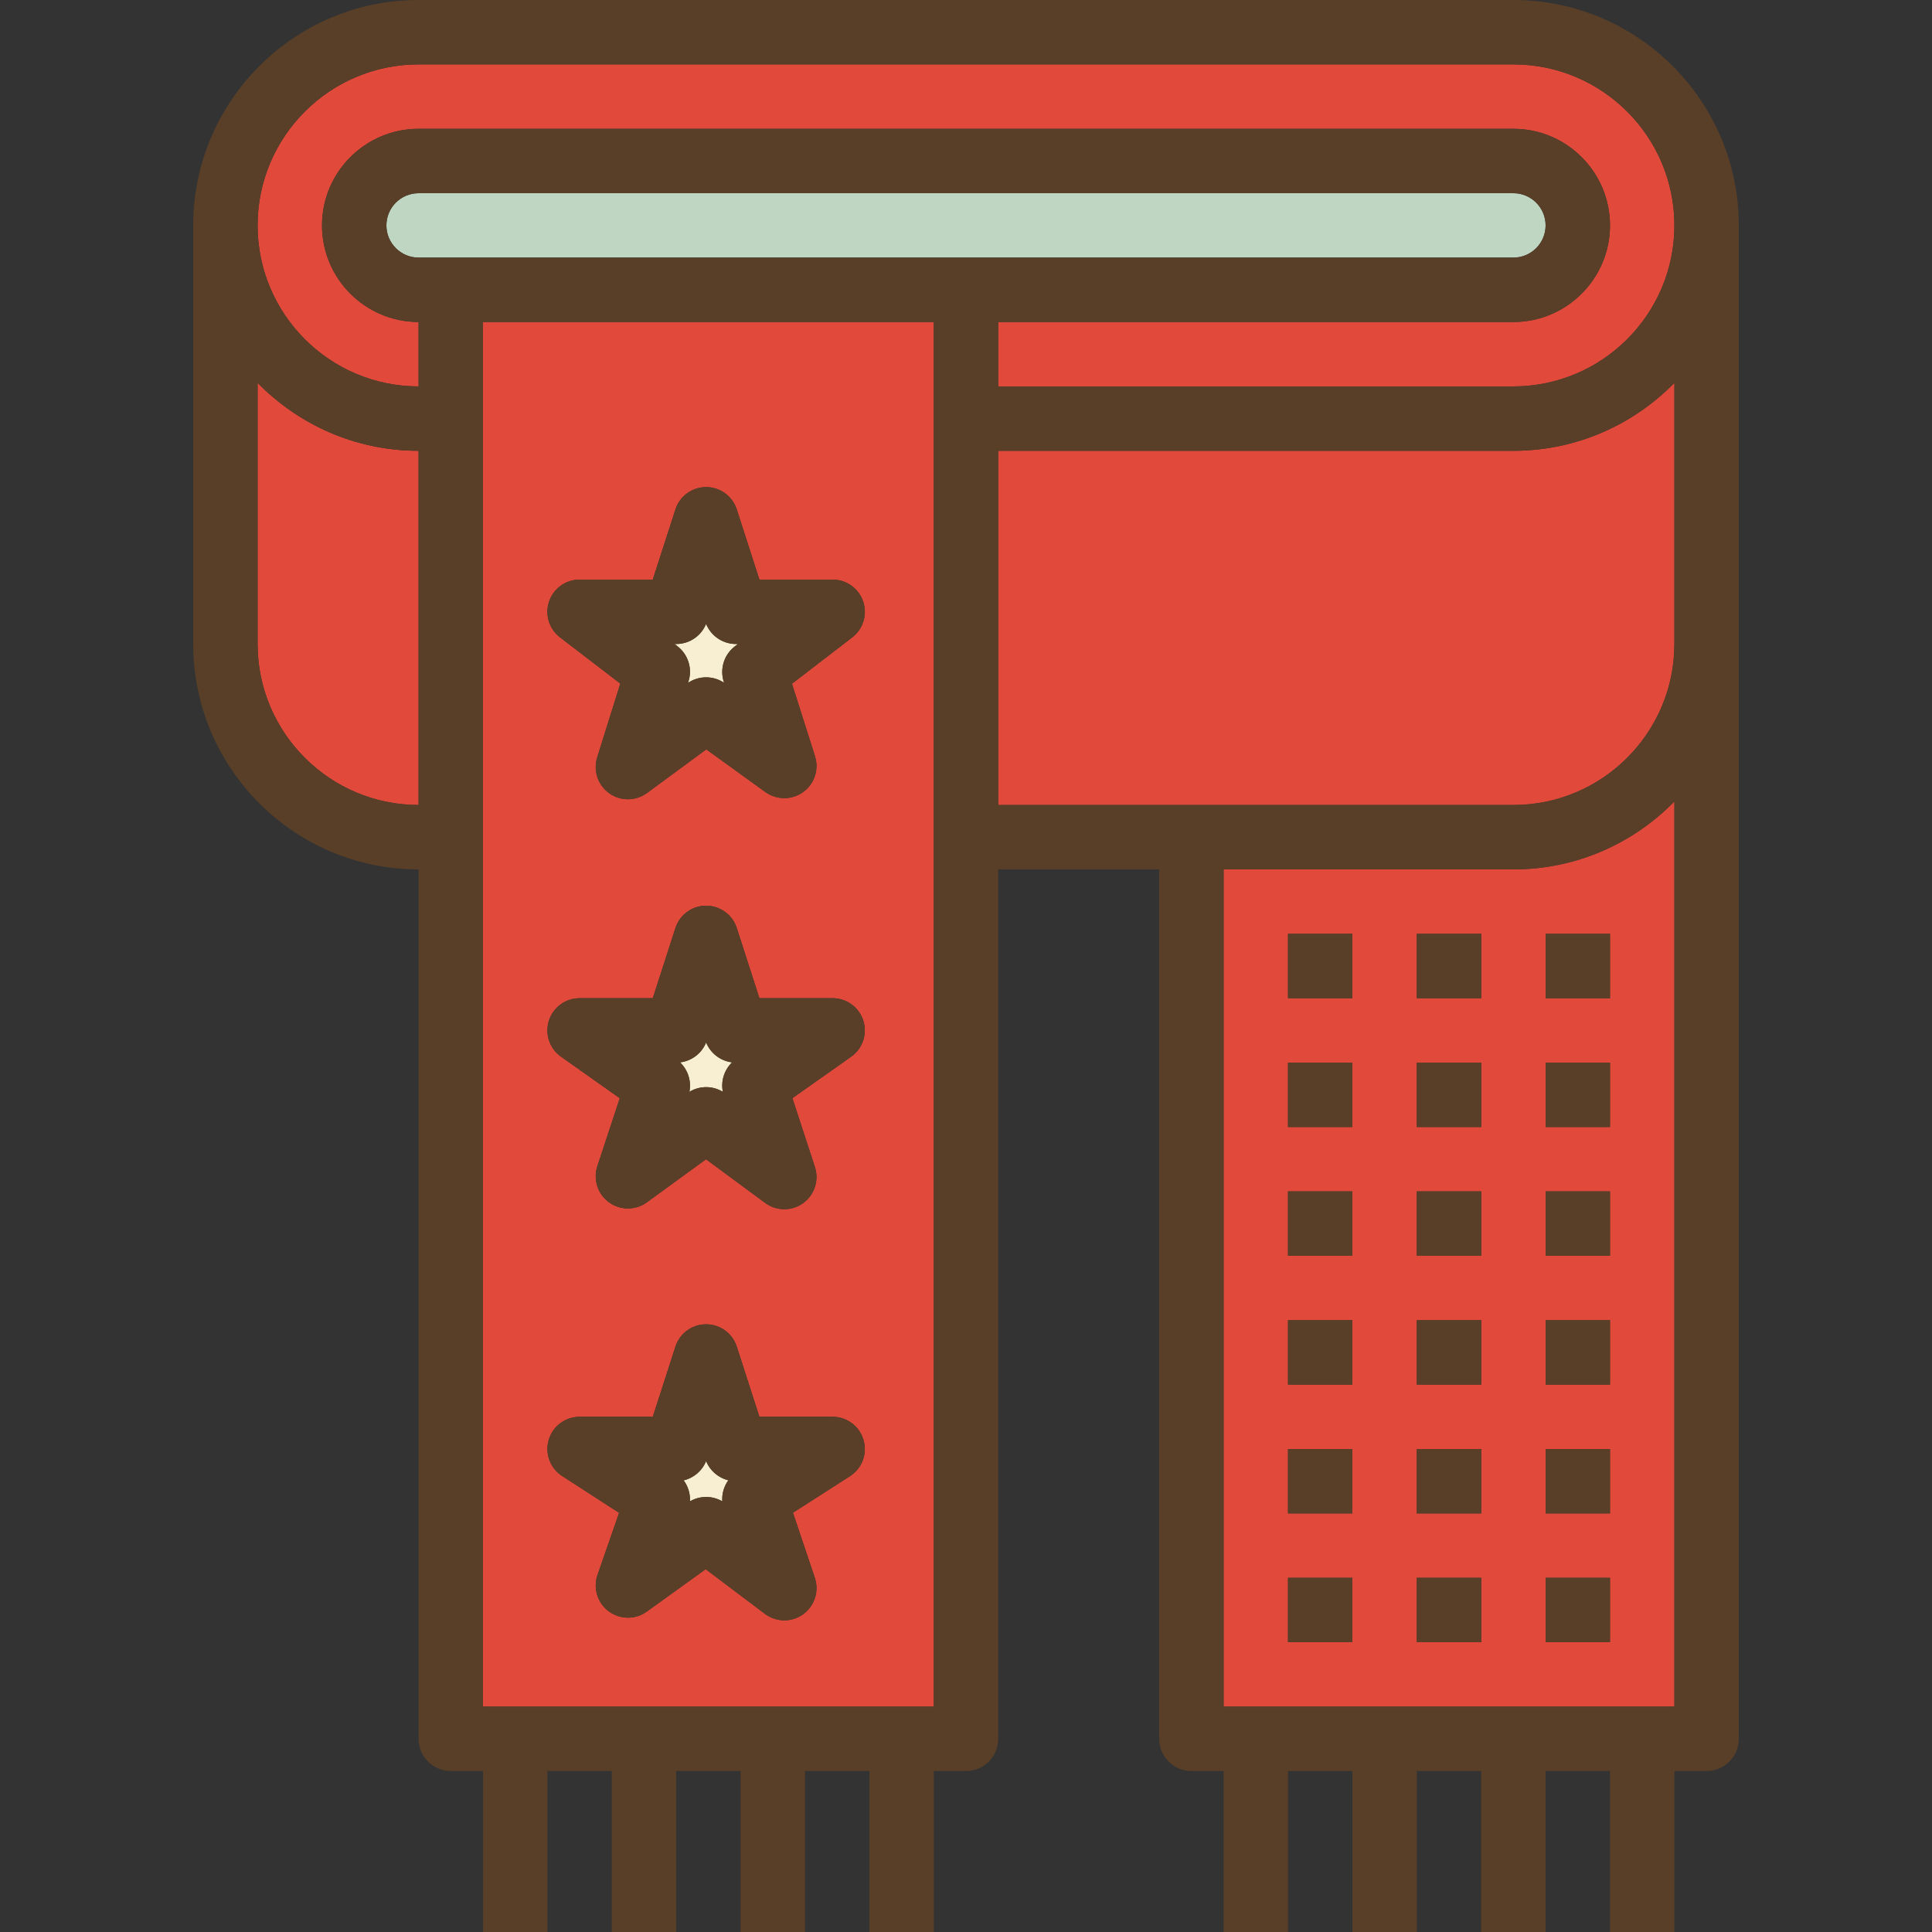 <?xml version="1.0" encoding="iso-8859-1"?>
<!-- Generator: Adobe Illustrator 19.0.0, SVG Export Plug-In . SVG Version: 6.00 Build 0)  -->
<svg version="1.1" id="Capa_1" xmlns="http://www.w3.org/2000/svg" xmlns:xlink="http://www.w3.org/1999/xlink" x="0px" y="0px"
	 viewBox="0 0 480 480" style="enable-background:new 0 0 480 480;" xml:space="preserve">
<rect x="0" y="0" width="480" height="480" fill="#333333" stroke="none"/>
<path style="fill:#F8EED1;" d="M175.432,362.992c-0.976,2.432-3.08,4.2-5.584,4.8c1.112,1.496,1.672,3.344,1.568,5.216
	c1.24-0.728,2.632-1.088,4.016-1.088c1.392,0,2.784,0.36,4.024,1.088c-0.136-1.872,0.408-3.728,1.496-5.232
	C178.472,367.168,176.4,365.408,175.432,362.992z"/>
<path style="fill:#BFD7C2;" d="M384,56c0-4.416-3.592-8-8-8H104c-4.408,0-8,3.584-8,8s3.592,8,8,8h8h128h136
	C380.408,64,384,60.416,384,56z"/>
<path style="fill:#E14A3B;" d="M120,424h112V80H120V424z M211.184,366.736l-14.176,9.088l5.44,16.192
	c1.112,3.328-0.064,6.984-2.912,9.04c-1.4,1.008-3.032,1.504-4.672,1.504c-1.696,0-3.392-0.536-4.816-1.608l-14.72-11.096
	l-14.64,10.536c-2.832,2.048-6.656,2-9.456-0.08c-2.8-2.088-3.92-5.744-2.776-9.04l5.36-15.416l-14.152-9.152
	c-2.976-1.928-4.336-5.584-3.328-8.984c0.992-3.384,4.112-5.72,7.664-5.72h18.184l5.632-17.448c1.064-3.296,4.144-5.536,7.616-5.536
	s6.544,2.24,7.616,5.536L188.672,352h18.192c3.552,0,6.68,2.344,7.672,5.752C215.544,361.16,214.176,364.824,211.184,366.736z
	 M136.424,149.432c1.104-3.248,4.152-5.432,7.576-5.432h18.184l5.632-17.448c1.064-3.296,4.144-5.536,7.616-5.536
	s6.544,2.24,7.616,5.536L188.672,144h18.192c3.424,0,6.472,2.176,7.576,5.424c1.104,3.24,0.016,6.832-2.696,8.92l-14.984,11.52
	l5.72,18.016c1.04,3.288-0.136,6.872-2.936,8.896s-6.576,2.016-9.376,0.008l-14.696-10.608l-14.728,10.84
	c-1.408,1.032-3.072,1.552-4.744,1.552c-1.632,0-3.256-0.496-4.648-1.496c-2.816-2.008-4.016-5.6-2.984-8.896l5.744-18.344
	l-14.992-11.496C136.408,156.264,135.32,152.672,136.424,149.432z M136.376,253.576c1.056-3.32,4.136-5.576,7.624-5.576h18.184
	l5.632-17.448c1.064-3.296,4.144-5.536,7.616-5.536s6.544,2.24,7.616,5.536L188.672,248h18.192c3.488,0,6.568,2.256,7.624,5.576
	c1.056,3.328-0.16,6.952-3.016,8.96l-14.6,10.296l5.592,17.112c1.08,3.304-0.104,6.928-2.92,8.968c-1.4,1.008-3.04,1.512-4.68,1.512
	c-1.664,0-3.336-0.52-4.752-1.56l-14.704-10.848l-14.688,10.696c-2.808,2.056-6.608,2.032-9.424-0.008
	c-2.808-2.04-3.968-5.664-2.88-8.968l5.568-16.88l-14.592-10.32C136.536,260.52,135.32,256.896,136.376,253.576z"/>
<path style="fill:#F8EED1;" d="M171.28,271.264c1.28-0.776,2.712-1.168,4.16-1.168c1.44,0,2.88,0.392,4.152,1.168
	c-0.528-2.672,0.336-5.44,2.296-7.32c-2.88-0.352-5.36-2.24-6.456-4.952c-1.096,2.72-3.592,4.616-6.48,4.952
	C170.92,265.824,171.8,268.584,171.28,271.264z"/>
<path style="fill:#E14A3B;" d="M64,160c0,22.056,17.944,40,40,40v-88c-15.664,0-29.824-6.48-40-16.888V160z"/>
<path style="fill:#F8EED1;" d="M171.056,169.288l-0.112,0.368c2.696-1.824,6.248-1.832,8.96-0.008l-0.088-0.28
	c-1.024-3.208,0.08-6.712,2.744-8.768l0.784-0.6h-0.496c-3.28,0-6.208-2-7.424-5.008C174.216,158,171.288,160,168.008,160h-0.432
	l0.712,0.544C170.96,162.592,172.064,166.088,171.056,169.288z"/>
<g>
	<path style="fill:#E14A3B;" d="M304,216v208h112V199.112C405.824,209.52,391.664,216,376,216H304z M336,408h-16v-16h16V408z
		 M336,376h-16v-16h16V376z M336,344h-16v-16h16V344z M336,312h-16v-16h16V312z M336,280h-16v-16h16V280z M336,248h-16v-16h16V248z
		 M368,408h-16v-16h16V408z M368,376h-16v-16h16V376z M368,344h-16v-16h16V344z M368,312h-16v-16h16V312z M368,280h-16v-16h16V280z
		 M368,248h-16v-16h16V248z M384,232h16v16h-16V232z M384,264h16v16h-16V264z M384,296h16v16h-16V296z M384,328h16v16h-16V328z
		 M384,360h16v16h-16V360z M384,392h16v16h-16V392z"/>
	<path style="fill:#E14A3B;" d="M248,112v88h128c22.056,0,40-17.944,40-40V95.112C405.824,105.52,391.664,112,376,112H248z"/>
	<path style="fill:#E14A3B;" d="M376,16H104c-22.056,0-40,17.944-40,40s17.944,40,40,40V80c-13.232,0-24-10.768-24-24
		s10.768-24,24-24h272c13.232,0,24,10.768,24,24s-10.768,24-24,24H248v16h128c22.056,0,40-17.944,40-40S398.056,16,376,16z"/>
</g>
<g>
	<path style="fill:#593F27;" d="M376,0H104C73.12,0,48,25.128,48,56v104c0,30.872,25.12,56,56,56v216c0,4.424,3.584,8,8,8h8v40h16
		v-40h16v40h16v-40h16v40h16v-40h16v40h16v-40h8c4.416,0,8-3.576,8-8V216h40v216c0,4.424,3.584,8,8,8h8v40h16v-40h16v40h16v-40h16
		v40h16v-40h16v40h16v-40h8c4.416,0,8-3.576,8-8V160V72V56C432,25.128,406.88,0,376,0z M104,16h272c22.056,0,40,17.944,40,40
		s-17.944,40-40,40H248V80h128c13.232,0,24-10.768,24-24s-10.768-24-24-24H104c-13.232,0-24,10.768-24,24s10.768,24,24,24v16
		c-22.056,0-40-17.944-40-40S81.944,16,104,16z M104,64c-4.408,0-8-3.584-8-8s3.592-8,8-8h272c4.408,0,8,3.584,8,8s-3.592,8-8,8H240
		H112H104z M64,160V95.112C74.176,105.52,88.336,112,104,112v88C81.944,200,64,182.056,64,160z M232,424H120V80h112V424z M248,112
		h128c15.664,0,29.824-6.48,40-16.888V160c0,22.056-17.944,40-40,40H248V112z M416,424H304V216h72c15.664,0,29.824-6.48,40-16.888
		V424z"/>
	<path style="fill:#593F27;" d="M154.12,169.84l-5.744,18.344c-1.032,3.296,0.168,6.888,2.984,8.896
		c1.392,1,3.016,1.496,4.648,1.496c1.664,0,3.328-0.528,4.744-1.552l14.728-10.84l14.696,10.608c2.8,2.008,6.576,2.016,9.376-0.008
		s3.976-5.608,2.936-8.896l-5.72-18.016l14.984-11.52c2.712-2.096,3.8-5.68,2.696-8.92c-1.112-3.256-4.16-5.432-7.584-5.432h-18.192
		l-5.632-17.448c-1.064-3.296-4.144-5.536-7.616-5.536s-6.544,2.24-7.616,5.536L162.184,144H144c-3.424,0-6.472,2.184-7.576,5.432
		c-1.104,3.24-0.016,6.832,2.704,8.92L154.12,169.84z M168.008,160c3.28,0,6.208-2,7.416-5.008C176.64,158,179.568,160,182.848,160
		h0.496l-0.784,0.6c-2.664,2.056-3.768,5.552-2.744,8.768l0.088,0.28c-2.704-1.832-6.256-1.816-8.96,0.008l0.112-0.368
		c1.008-3.2-0.096-6.696-2.768-8.744L167.576,160H168.008z"/>
	<path style="fill:#593F27;" d="M139.384,262.528l14.592,10.32l-5.568,16.88c-1.088,3.304,0.08,6.928,2.88,8.968
		c2.816,2.04,6.616,2.064,9.424,0.008l14.688-10.696l14.704,10.848c1.416,1.04,3.08,1.56,4.752,1.56c1.64,0,3.288-0.504,4.68-1.512
		c2.824-2.04,4-5.664,2.92-8.968l-5.592-17.112l14.6-10.296c2.848-2.008,4.072-5.632,3.016-8.96
		c-1.04-3.312-4.128-5.568-7.616-5.568h-18.192l-5.632-17.448c-1.064-3.296-4.144-5.536-7.616-5.536s-6.544,2.24-7.616,5.536
		L162.184,248H144c-3.488,0-6.568,2.256-7.624,5.576C135.32,256.896,136.536,260.52,139.384,262.528z M175.432,258.992
		c1.096,2.712,3.576,4.6,6.456,4.952c-1.96,1.88-2.832,4.648-2.296,7.32c-1.272-0.776-2.712-1.168-4.152-1.168
		c-1.44,0-2.88,0.392-4.16,1.168c0.52-2.68-0.36-5.448-2.328-7.32C171.84,263.608,174.336,261.712,175.432,258.992z"/>
	<path style="fill:#593F27;" d="M206.864,352h-18.192l-5.632-17.448c-1.064-3.296-4.144-5.536-7.616-5.536s-6.544,2.24-7.616,5.536
		L162.184,352H144c-3.544,0-6.672,2.336-7.672,5.736c-1.008,3.4,0.352,7.056,3.328,8.984l14.152,9.152l-5.36,15.416
		c-1.144,3.296-0.024,6.952,2.776,9.04c2.8,2.08,6.624,2.128,9.456,0.08l14.64-10.536l14.72,11.096
		c1.424,1.072,3.12,1.608,4.816,1.608c1.64,0,3.28-0.496,4.672-1.504c2.84-2.056,4.024-5.712,2.912-9.04L197,375.84l14.176-9.088
		c2.992-1.912,4.36-5.576,3.36-8.984C213.544,354.344,210.416,352,206.864,352z M179.456,373.008
		c-1.24-0.728-2.632-1.088-4.024-1.088c-1.384,0-2.776,0.36-4.016,1.088c0.104-1.872-0.456-3.728-1.568-5.216
		c2.504-0.592,4.608-2.368,5.584-4.8c0.976,2.416,3.048,4.168,5.52,4.784C179.864,369.28,179.32,371.136,179.456,373.008z"/>
	<rect x="384" y="232" style="fill:#593F27;" width="16" height="16"/>
	<rect x="384" y="264" style="fill:#593F27;" width="16" height="16"/>
	<rect x="384" y="296" style="fill:#593F27;" width="16" height="16"/>
	<rect x="384" y="328" style="fill:#593F27;" width="16" height="16"/>
	<rect x="384" y="360" style="fill:#593F27;" width="16" height="16"/>
	<rect x="384" y="392" style="fill:#593F27;" width="16" height="16"/>
	<rect x="352" y="232" style="fill:#593F27;" width="16" height="16"/>
	<rect x="352" y="264" style="fill:#593F27;" width="16" height="16"/>
	<rect x="352" y="296" style="fill:#593F27;" width="16" height="16"/>
	<rect x="352" y="328" style="fill:#593F27;" width="16" height="16"/>
	<rect x="352" y="360" style="fill:#593F27;" width="16" height="16"/>
	<rect x="352" y="392" style="fill:#593F27;" width="16" height="16"/>
	<rect x="320" y="232" style="fill:#593F27;" width="16" height="16"/>
	<rect x="320" y="264" style="fill:#593F27;" width="16" height="16"/>
	<rect x="320" y="296" style="fill:#593F27;" width="16" height="16"/>
	<rect x="320" y="328" style="fill:#593F27;" width="16" height="16"/>
	<rect x="320" y="360" style="fill:#593F27;" width="16" height="16"/>
	<rect x="320" y="392" style="fill:#593F27;" width="16" height="16"/>
</g>
<g>
</g>
<g>
</g>
<g>
</g>
<g>
</g>
<g>
</g>
<g>
</g>
<g>
</g>
<g>
</g>
<g>
</g>
<g>
</g>
<g>
</g>
<g>
</g>
<g>
</g>
<g>
</g>
<g>
</g>
</svg>
